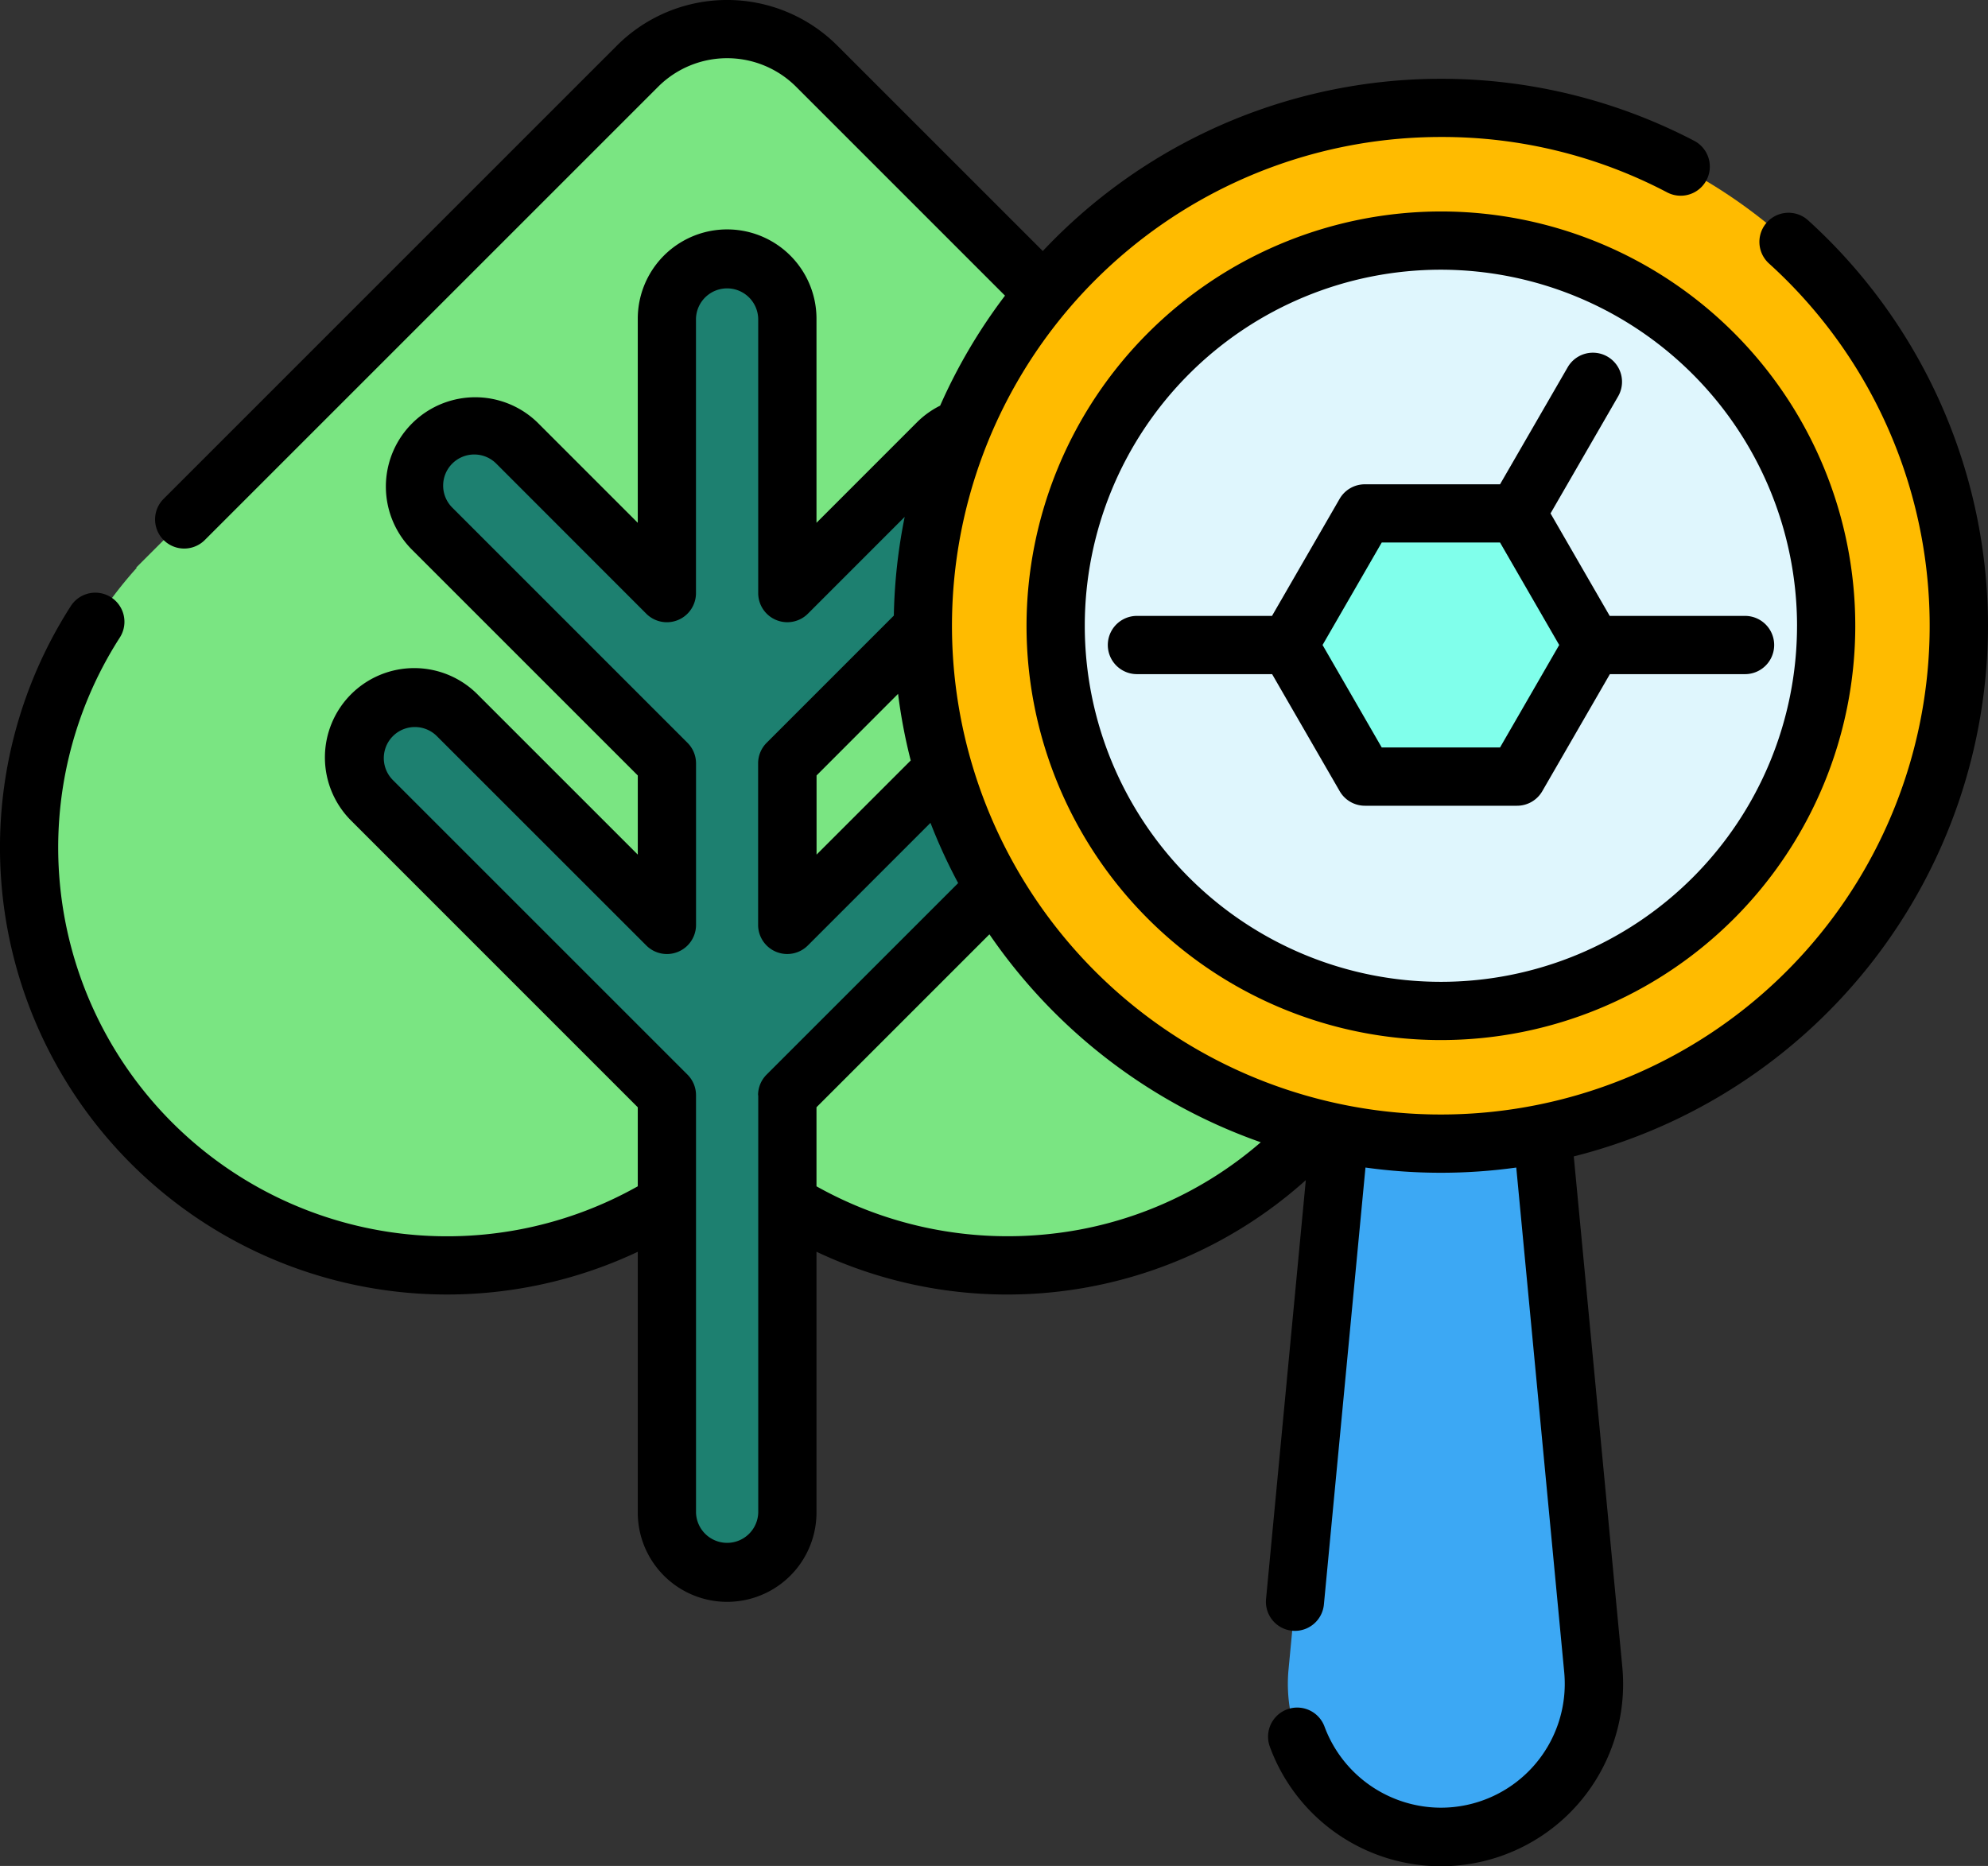 <svg xmlns="http://www.w3.org/2000/svg" width="110" height="103.266" viewBox="0 0 110 103.266">
  <rect x="0" y="0" width="110" height="103.266" fill="#333333" stroke="none"/>
  <g id="natural" transform="translate(0 -3.367)">
    <g id="Grupo_56678" data-name="Grupo 56678">
      <path id="Trazado_143693" data-name="Trazado 143693" d="M72.91,34.795l.021-.021-.846-.846-26.9-26.9a7,7,0,0,0-9.9,0l-26.9,26.9-.846.846.022.022A23.121,23.121,0,0,0,40.234,67.429,23.121,23.121,0,0,0,72.91,34.795Z" fill="#7ae582"/>
      <path id="Trazado_143695" data-name="Trazado 143695" d="M59.863,42.968a3.332,3.332,0,0,0-4.712,0L43.566,54.554V45.614L56.583,32.6a3.332,3.332,0,0,0-4.712-4.712l-8.3,8.3V21.007a3.332,3.332,0,1,0-6.664,0V36.19l-8.3-8.3A3.332,3.332,0,0,0,23.884,32.6L36.9,45.614v8.939L25.316,42.968A3.332,3.332,0,0,0,20.6,47.68l16.3,16.3V87.071a3.332,3.332,0,1,0,6.664,0V63.978l16.3-16.3a3.332,3.332,0,0,0,0-4.712Z" fill="#1d8070"/>
      <g id="Grupo_56676" data-name="Grupo 56676">
        <path id="Trazado_143696" data-name="Trazado 143696" d="M79.728,105.023a8.468,8.468,0,0,1-8.43-9.27l3.14-33.039H85.019l3.14,33.039a8.468,8.468,0,0,1-8.43,9.27Z" fill="#3ca8f4"/>
        <circle id="Elipse_4263" data-name="Elipse 4263" cx="28.66" cy="28.66" r="28.66" transform="translate(51.068 9.339)" fill="#fb0"/>
        <circle id="Elipse_4264" data-name="Elipse 4264" cx="21.317" cy="21.317" r="21.317" transform="translate(58.411 16.682)" fill="#dff6fd"/>
      </g>
      <g id="Grupo_56677" data-name="Grupo 56677">
        <path id="Trazado_143700" data-name="Trazado 143700" d="M83.933,31.78h-8.41l-4.2,7.283,4.2,7.283h8.41l4.2-7.283Z" fill="#80ffeb"/>
      </g>
    </g>
    <g id="Grupo_56679" data-name="Grupo 56679">
      <path id="Trazado_143701" data-name="Trazado 143701" d="M110,38a30.333,30.333,0,0,0-9.955-22.441,1.611,1.611,0,0,0-2.164,2.389,27.049,27.049,0,1,1-18.154-7,26.728,26.728,0,0,1,12.522,3.067,1.611,1.611,0,0,0,1.495-2.855A30.256,30.256,0,0,0,57.7,17.26L46.323,5.883a8.627,8.627,0,0,0-12.181,0L9.053,30.974a1.611,1.611,0,1,0,2.279,2.279L36.421,8.163a5.4,5.4,0,0,1,7.624,0L55.609,19.729a30.3,30.3,0,0,0-3.589,6.088,4.895,4.895,0,0,0-1.29.929L45.178,32.3V21.007a4.944,4.944,0,0,0-9.889,0V32.3l-5.553-5.554a4.944,4.944,0,0,0-6.992,6.99L35.29,46.283v4.38l-8.834-8.834a4.943,4.943,0,1,0-6.99,6.99L35.289,64.646v4.373A21.514,21.514,0,0,1,6.629,38.651a1.611,1.611,0,0,0-2.71-1.745,24.738,24.738,0,0,0,31.37,35.738V87.072a4.944,4.944,0,0,0,9.889,0V72.641a24.716,24.716,0,0,0,27.075-3.963l-2.2,23.18A1.611,1.611,0,0,0,71.5,93.615q.078.007.154.007a1.612,1.612,0,0,0,1.6-1.459l2.3-24.182a30.274,30.274,0,0,0,8.344,0l2.653,27.927a6.855,6.855,0,0,1-6.826,7.5,6.886,6.886,0,0,1-6.437-4.487,1.611,1.611,0,0,0-3.024,1.115,10.081,10.081,0,0,0,19.5-4.435L87.08,67.365A30.326,30.326,0,0,0,110,38ZM49.692,41.767a30.061,30.061,0,0,0,.7,3.686l-5.21,5.21v-4.38ZM41.955,63.978V87.071a1.722,1.722,0,0,1-3.443,0V63.978a1.612,1.612,0,0,0-.472-1.139l-16.3-16.3a1.72,1.72,0,0,1,2.434-2.432L35.762,55.692a1.611,1.611,0,0,0,2.751-1.139V45.615a1.612,1.612,0,0,0-.472-1.139L25.024,31.457a1.721,1.721,0,0,1,2.435-2.433l8.3,8.306a1.611,1.611,0,0,0,2.751-1.139V21.007a1.722,1.722,0,0,1,3.443,0V36.19a1.611,1.611,0,0,0,2.751,1.139l5.354-5.356a30.27,30.27,0,0,0-.6,5.462l-7.038,7.04a1.612,1.612,0,0,0-.472,1.139v8.938a1.611,1.611,0,0,0,2.751,1.139l6.786-6.786a30.153,30.153,0,0,0,1.532,3.334l-10.6,10.6a1.609,1.609,0,0,0-.472,1.139Zm16.138,7.678A21.627,21.627,0,0,1,45.178,69.02V64.645l9.569-9.571A30.418,30.418,0,0,0,69.761,66.582,21.222,21.222,0,0,1,58.093,71.656Z"/>
      <path id="Trazado_143702" data-name="Trazado 143702" d="M56.8,38A22.928,22.928,0,1,0,79.728,15.07,22.954,22.954,0,0,0,56.8,38Zm42.633,0A19.705,19.705,0,1,1,79.728,18.293,19.728,19.728,0,0,1,99.434,38Z"/>
      <path id="Trazado_143703" data-name="Trazado 143703" d="M75.523,30.169a1.611,1.611,0,0,0-1.4.806l-3.74,6.477H62.909a1.611,1.611,0,0,0,0,3.223h7.479l3.74,6.477a1.611,1.611,0,0,0,1.4.806h8.41a1.611,1.611,0,0,0,1.4-.806l3.74-6.477h7.479a1.611,1.611,0,1,0,0-3.223H89.068L85.794,31.78l3.74-6.477a1.611,1.611,0,0,0-2.791-1.611L83,30.169ZM83,44.734H76.454l-3.274-5.672,3.274-5.671H83l3.274,5.671Z"/>
    </g>
  </g>
</svg>
